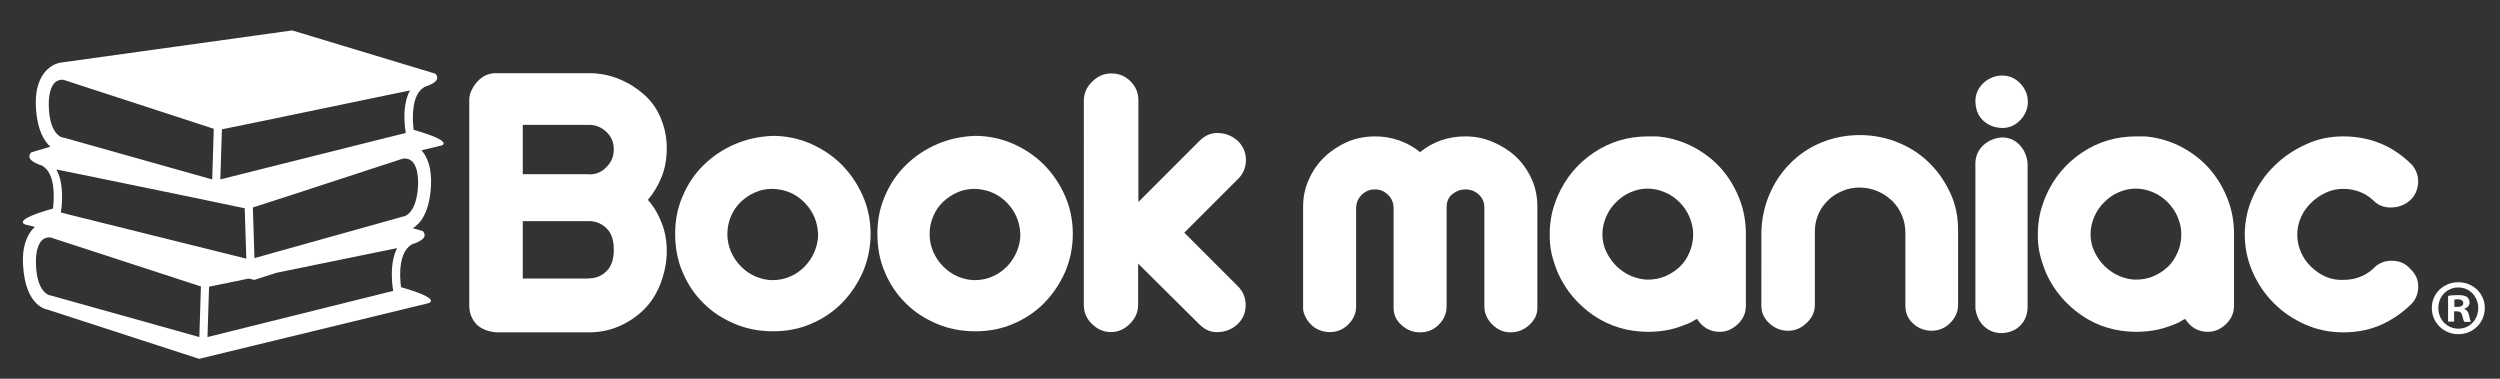 <?xml version="1.0" encoding="utf-8"?>
<!-- Generator: Adobe Illustrator 28.2.0, SVG Export Plug-In . SVG Version: 6.00 Build 0)  -->
<svg version="1.1" id="Layer_1" xmlns="http://www.w3.org/2000/svg" xmlns:xlink="http://www.w3.org/1999/xlink" x="0px" y="0px"
	 viewBox="0 0 953.1 144.4" style="enable-background:new 0 0 953.1 144.4;" xml:space="preserve">
<rect x="0" y="0" width="953.1" height="144.4" fill="#333333" stroke="none"/>
<style type="text/css">
	.st0{fill:#FFFFFF;}
</style>
<g>
	<g>
		<g>
			<path class="st0" d="M157.7,49.5c-0.6-4.9-0.7-13.3,3.8-16.1c0.1-0.1,0.1-0.1,0.2-0.2c3.7-1.2,6.3-2.8,4.3-5.1l-54.6-16.5
				L22.9,23.9c0,0-10.1,1.4-9.2,17.2c0.5,8.6,3.2,12.8,5.5,14.8l-7.3,2.2c-2,2.2,0.5,3.9,4.3,5.1c0.1,0.1,0.1,0.1,0.2,0.2
				c4.5,2.8,4.4,11.2,3.8,16.1C3.9,84.1,9.7,85.6,9.7,85.6l3.6,0.9c-2.5,2.3-5,6.6-4.5,14.7C9.7,117,18,118,18,118l57.9,18.8
				l87.4-21.2c0,0,5.8-1.5-10.4-6.1c-0.7-4.9-0.7-13.3,3.8-16.1c0.1-0.1,0.1-0.1,0.2-0.2c3.7-1.2,6.3-2.8,4.3-5.1l-3.8-1.1
				c2.5-1.5,6.3-5.5,6.9-15.9c0.4-7.1-1.4-11.3-3.6-13.8l7.5-1.8C168.1,55.6,173.9,54.1,157.7,49.5z M84.6,49.3l14.7-3L148.9,36
				l7.4-1.5c-2.4,4.3-2.3,10.2-1.9,14c0.1,0.9,0.2,1.6,0.3,2.2l-8.1,2L84,68.4L84.6,49.3z M21.5,64.6l7.4,1.5l47.7,9.8l4.2,0.9l0,0
				l0,0l12.5,2.6l0.6,19.2l-64.4-16l-6.3-1.6c0.1-0.6,0.2-1.4,0.3-2.2C23.8,74.8,23.9,68.9,21.5,64.6z M18.6,40.4
				c-0.1-4.2,0.7-7.2,2.2-8.8c1-1,2.1-1.2,2.9-1.2c0.4,0,0.7,0.1,0.7,0.1l38.1,12.4l19,6.2l-0.6,19.3l-53.3-15l-2.8-0.8
				c-0.1,0-0.2,0-0.4-0.1C24.2,52.6,18.9,52.1,18.6,40.4z M76,128.5l-56.1-15.7c-0.1,0-0.2-0.1-0.4-0.1c-0.2,0-5.5-0.5-5.8-12.2
				c-0.1-4.2,0.7-7.2,2.2-8.8c1-1,2.1-1.2,2.9-1.2c0.4,0,0.7,0.1,0.7,0.1c0,0,0,0,0,0l57.1,18.6L76,128.5z M149.6,108.7
				c0.1,0.9,0.2,1.6,0.3,2.2l-70.8,17.6l0.6-19.2l15.1-3.1l2.2,0.5l8.4-2.7l38.6-7.9l7.4-1.5C149.1,99,149.2,104.9,149.6,108.7z
				 M153.5,82.6c-0.1,0-0.3,0-0.4,0.1l-5.3,1.5L97,98.4l-0.6-19.3l16.7-5.4l40.4-13.2c0,0,2.1-0.5,3.7,1.1c1.5,1.5,2.3,4.6,2.2,8.8
				C158.9,82.1,153.7,82.6,153.5,82.6z"/>
		</g>
	</g>
	<path class="st0" d="M190.2,27.9h34.4c4.1,0,8,0.8,11.6,2.3c3.6,1.5,6.7,3.5,9.4,5.9c2.7,2.4,4.8,5.3,6.3,8.9s2.3,7.4,2.3,11.5
		c0,3.9-0.6,7.5-1.9,10.8c-1.3,3.3-3.1,6.3-5.3,8.9c2.3,2.6,4,5.5,5.3,8.9c1.3,3.3,1.9,6.9,1.9,10.6c0,4.1-0.8,8.2-2.3,12.2
		c-1.5,4-3.7,7.4-6.3,10c-2.7,2.7-5.8,4.8-9.4,6.4c-3.6,1.6-7.5,2.4-11.6,2.4h-34.4h-0.8c-3.2-0.2-5.7-1.2-7.6-2.9
		c-2-2.1-2.9-4.5-2.9-7.4V38.1c0-1.5,0.4-3,1.2-4.3c0.5-1,1.2-2,2-2.8c1.7-1.9,3.9-2.9,6.3-3.1C188.8,27.9,189.3,27.9,190.2,27.9z
		 M224.6,66.5c2.6,0,4.8-0.9,6.6-2.8c1.9-1.9,2.8-4.1,2.8-6.8c0-2.6-0.9-4.8-2.8-6.6c-1.9-1.8-4.1-2.7-6.6-2.7h-25.3v18.8H224.6z
		 M224.6,106.1c2.6,0,4.8-0.9,6.6-2.7c1.9-1.8,2.8-4.5,2.8-8.2c0-3.7-0.9-6.4-2.8-8.2c-1.9-1.8-4.1-2.7-6.6-2.7h-25.3v21.9H224.6z"
		/>
	<path class="st0" d="M294.6,51.8c5,0,9.8,1,14.3,2.9c4.5,2,8.5,4.6,11.9,8c3.4,3.4,6.1,7.4,8.1,11.9c2,4.5,3,9.4,3,14.6
		c0,5.1-1,9.9-2.9,14.4c-2,4.5-4.6,8.4-7.9,11.8c-3.3,3.4-7.3,6.1-11.8,8c-4.5,2-9.4,2.9-14.6,2.9c-5.1,0-10-0.9-14.5-2.8
		c-4.5-1.9-8.5-4.4-11.9-7.8c-3.4-3.3-6.1-7.3-8-11.8c-2-4.5-2.9-9.5-2.9-14.8c0-5.1,0.9-9.9,2.9-14.4c1.9-4.5,4.5-8.4,7.9-11.7
		c3.3-3.3,7.3-6,11.9-8C284.5,53.1,289.4,52,294.6,51.8z M294.6,72c-2.4,0-4.6,0.4-6.6,1.3c-2.1,0.9-3.9,2.1-5.5,3.6
		c-1.6,1.5-2.9,3.4-3.8,5.5c-0.9,2.1-1.4,4.4-1.4,6.9c0,2.4,0.5,4.6,1.4,6.7c0.9,2.1,2.2,4,3.8,5.6c1.6,1.6,3.4,2.9,5.5,3.8
		c2.1,0.9,4.3,1.4,6.6,1.4c2.4,0,4.6-0.5,6.7-1.4c2.1-0.9,3.9-2.2,5.5-3.8c1.5-1.6,2.8-3.4,3.7-5.6c0.9-2.1,1.4-4.3,1.4-6.7
		c-0.2-4.7-1.9-8.7-5.1-12C303.6,74,299.6,72.2,294.6,72z"/>
	<path class="st0" d="M371.7,51.8c5,0,9.8,1,14.3,2.9c4.5,2,8.5,4.6,11.9,8c3.4,3.4,6.1,7.4,8.1,11.9c2,4.5,3,9.4,3,14.6
		c0,5.1-1,9.9-2.9,14.4c-2,4.5-4.6,8.4-7.9,11.8c-3.3,3.4-7.3,6.1-11.8,8c-4.5,2-9.4,2.9-14.6,2.9c-5.1,0-10-0.9-14.5-2.8
		c-4.5-1.9-8.5-4.4-11.9-7.8c-3.4-3.3-6.1-7.3-8-11.8c-2-4.5-2.9-9.5-2.9-14.8c0-5.1,0.9-9.9,2.9-14.4c1.9-4.5,4.5-8.4,7.9-11.7
		c3.3-3.3,7.3-6,11.9-8C361.5,53.1,366.4,52,371.7,51.8z M371.7,72c-2.4,0-4.6,0.4-6.6,1.3c-2.1,0.9-3.9,2.1-5.5,3.6
		c-1.6,1.5-2.9,3.4-3.8,5.5c-0.9,2.1-1.4,4.4-1.4,6.9c0,2.4,0.5,4.6,1.4,6.7c0.9,2.1,2.2,4,3.8,5.6c1.6,1.6,3.4,2.9,5.5,3.8
		c2.1,0.9,4.3,1.4,6.6,1.4c2.4,0,4.6-0.5,6.7-1.4c2.1-0.9,3.9-2.2,5.5-3.8c1.5-1.6,2.8-3.4,3.7-5.6c0.9-2.1,1.4-4.3,1.4-6.7
		c-0.2-4.7-1.9-8.7-5.1-12C380.7,74,376.6,72.2,371.7,72z"/>
	<path class="st0" d="M471.8,109c2.1,2.1,3.1,4.5,3.1,7.3c0,2.8-1,5.3-3.1,7.3c-2.1,1.9-4.5,2.9-7.2,3c-2.8,0.2-5.2-0.8-7.4-3
		l-23.3-23.1v15.7c0,2.7-1,5.1-3.1,7.2c-2.1,2.1-4.5,3.2-7.2,3.2c-2.7,0-5.1-1-7.2-3s-3.2-4.4-3.2-7.3V38.4c0-2.7,1-5.1,3.1-7.2
		c2.1-2.1,4.5-3.2,7.4-3.2c2.9,0,5.3,1,7.3,3c2,2,3,4.4,3,7.3v38.7l23.3-23.3c2.1-2.1,4.5-3.1,7.2-3c2.8,0.1,5.2,1.1,7.4,3
		c2.1,2.1,3.1,4.5,3.1,7.3c0,2.8-1,5.3-3.1,7.3l-20.4,20.4L471.8,109z"/>
	<path class="st0" d="M524.3,52c3.1,0,6.1,0.5,9,1.5c2.9,1,5.6,2.5,8.1,4.5c4.9-4,10.7-6,17.3-6c3.6,0,7.1,0.7,10.4,2.1
		c3.3,1.4,6.3,3.3,8.8,5.6c2.5,2.4,4.5,5.2,6,8.5c1.5,3.3,2.2,6.8,2.2,10.5v38.7c0,2.5-1,4.6-3.1,6.5c-2.1,1.9-4.4,2.8-7.1,2.8
		c-2.7,0-5-1-7-3s-3-4.3-3-7V79.1c0-2-0.7-3.6-2.1-4.9c-1.4-1.3-3.1-2-5.2-2c-1.7,0-3.4,0.6-4.9,1.8c-1.5,1.2-2.2,2.9-2.2,5.2v37.5
		c0,2.8-1,5.1-3,7.1c-2,2-4.4,2.9-7.2,2.9c-2.6,0-4.9-0.9-6.9-2.7c-2.1-1.8-3.1-4-3.1-6.6V79.1c-0.1-2.1-0.9-3.7-2.3-5
		c-1.4-1.3-3-1.9-4.8-1.9c-2,0-3.6,0.7-5,2c-1.4,1.3-2.1,3-2.2,5.1v38.2c-0.2,2.5-1.3,4.6-3.2,6.4c-1.9,1.8-4.2,2.7-6.9,2.7
		c-1.4,0-2.8-0.3-4-0.8c-1.2-0.5-2.3-1.2-3.2-2.2c-0.9-0.9-1.7-2-2.2-3.2c-0.6-1.2-0.8-2.5-0.7-3.9V78.7c0-3.6,0.7-7,2.2-10.3
		c1.4-3.2,3.4-6.1,5.9-8.5c2.5-2.4,5.4-4.3,8.7-5.8C516.9,52.7,520.5,52,524.3,52z"/>
	<path class="st0" d="M632.7,52.1c4.6,0.5,9,1.9,13,4c4.1,2.2,7.6,4.9,10.5,8.2c2.9,3.3,5.2,7.1,6.9,11.4c1.7,4.3,2.5,8.8,2.5,13.5
		v27.3c0,2.8-1,5.1-3.1,7.1c-2.1,2-4.4,2.9-6.9,2.9c-3.6,0-6.5-1.6-8.6-4.9c-0.5,0.2-1,0.4-1.4,0.7c-0.4,0.3-0.8,0.5-1.2,0.7
		c-2.5,1.1-5,2-7.6,2.6c-2.7,0.6-5.5,0.9-8.5,0.9c-7.7,0-14.6-2.1-20.7-6.2c-6.1-4.2-10.6-9.5-13.6-16.1c-1-2.4-1.8-4.8-2.4-7.2
		c-0.6-2.5-0.8-5-0.8-7.7c0-2.7,0.3-5.2,0.8-7.7c0.6-2.5,1.4-4.9,2.4-7.2c3-6.7,7.5-12.1,13.6-16.2c6.1-4.1,13-6.2,20.7-6.2
		c0.8,0,1.6,0,2.2,0C631.3,52,632,52,632.7,52.1z M628.2,106.6c2.4,0,4.6-0.4,6.7-1.3c2.1-0.9,3.9-2.1,5.5-3.6s2.8-3.4,3.7-5.5
		c0.9-2.1,1.4-4.4,1.4-6.9c0-2.3-0.5-4.4-1.4-6.6c-0.9-2.1-2.2-4-3.8-5.6c-1.6-1.6-3.4-2.9-5.6-3.8c-2.1-0.9-4.3-1.4-6.6-1.4
		c-2.3,0-4.4,0.5-6.5,1.4c-2.1,0.9-3.9,2.2-5.5,3.8c-1.6,1.6-2.9,3.4-3.8,5.6c-0.9,2.1-1.4,4.3-1.4,6.6c0,2.4,0.5,4.6,1.5,6.7
		c1,2.1,2.3,3.9,3.9,5.5c1.6,1.5,3.4,2.8,5.5,3.7C624,106.1,626.1,106.6,628.2,106.6z"/>
	<path class="st0" d="M709.1,51.5c4.9,0,9.7,0.9,14.2,2.7c4.5,1.8,8.5,4.3,11.9,7.6c3.4,3.2,6.1,7.1,8.2,11.5
		c2.1,4.4,3.1,9.2,3.1,14.3v28.5c0,2.7-1,5-2.9,6.9c-1.9,2-4.2,3-7,3.1c-2.8,0-5.2-0.9-7.2-2.7c-2-1.8-3-4.1-3-6.9V88.8
		c0-2.4-0.4-4.6-1.3-6.7c-0.9-2.1-2.1-3.9-3.7-5.5c-1.6-1.5-3.4-2.8-5.6-3.7c-2.1-0.9-4.4-1.4-6.9-1.4c-2.3,0-4.4,0.4-6.5,1.3
		c-2.1,0.9-3.9,2-5.4,3.5c-1.5,1.4-2.8,3.2-3.7,5.2c-0.9,2.1-1.4,4.2-1.4,6.5v28.1c0,2.7-1,5-3.1,7c-2.1,2-4.4,3-7.1,3
		c-2.7,0-5-0.9-7.1-2.8c-2.1-1.9-3.1-4.1-3.1-6.8V88.8c0.1-5.1,1.1-10,3-14.5c1.9-4.5,4.5-8.5,7.9-11.9c3.3-3.4,7.3-6.1,11.8-8
		C698.8,52.5,703.8,51.5,709.1,51.5z"/>
	<path class="st0" d="M763.3,28.8c2.7,0,5,1,6.9,3c1.9,2,2.9,4.3,2.9,7c0,2.7-1,5-2.9,7c-1.9,2-4.2,3-6.9,3c-3-0.1-5.4-1.1-7.3-2.9
		c-1.9-1.8-2.9-4.3-2.9-7.6c0.1-2.7,1.2-4.9,3.2-6.8C758.3,29.8,760.7,28.8,763.3,28.8z M763.3,52.4c2.7,0,4.9,1,6.7,2.9
		c1.8,2,2.8,4.3,3,7.1V117c0,2.8-0.9,5.1-2.6,6.9c-1.7,1.9-4.1,2.9-7.1,3.1c-2.7,0-4.9-0.8-6.8-2.5c-1.8-1.6-3-4-3.4-6.9V61.8
		c0.2-2.7,1.3-4.9,3.2-6.6C758.3,53.5,760.7,52.5,763.3,52.4z"/>
	<path class="st0" d="M818.8,52.1c4.6,0.5,9,1.9,13,4c4.1,2.2,7.6,4.9,10.5,8.2c2.9,3.3,5.2,7.1,6.9,11.4c1.7,4.3,2.5,8.8,2.5,13.5
		v27.3c0,2.8-1,5.1-3.1,7.1c-2.1,2-4.4,2.9-6.9,2.9c-3.6,0-6.5-1.6-8.6-4.9c-0.5,0.2-1,0.4-1.4,0.7c-0.4,0.3-0.8,0.5-1.2,0.7
		c-2.5,1.1-5,2-7.6,2.6c-2.7,0.6-5.5,0.9-8.5,0.9c-7.7,0-14.6-2.1-20.7-6.2c-6.1-4.2-10.6-9.5-13.6-16.1c-1-2.4-1.8-4.8-2.4-7.2
		c-0.6-2.5-0.8-5-0.8-7.7c0-2.7,0.3-5.2,0.8-7.7c0.6-2.5,1.4-4.9,2.4-7.2c3-6.7,7.5-12.1,13.6-16.2c6.1-4.1,13-6.2,20.7-6.2
		c0.8,0,1.6,0,2.2,0C817.4,52,818,52,818.8,52.1z M814.3,106.6c2.4,0,4.6-0.4,6.7-1.3c2.1-0.9,3.9-2.1,5.5-3.6s2.8-3.4,3.7-5.5
		c0.9-2.1,1.4-4.4,1.4-6.9c0-2.3-0.5-4.4-1.4-6.6c-0.9-2.1-2.2-4-3.8-5.6c-1.6-1.6-3.4-2.9-5.6-3.8c-2.1-0.9-4.3-1.4-6.6-1.4
		c-2.3,0-4.4,0.5-6.5,1.4c-2.1,0.9-3.9,2.2-5.5,3.8c-1.6,1.6-2.9,3.4-3.8,5.6c-0.9,2.1-1.4,4.3-1.4,6.6c0,2.4,0.5,4.6,1.5,6.7
		c1,2.1,2.3,3.9,3.9,5.5c1.6,1.5,3.4,2.8,5.5,3.7C810,106.1,812.1,106.6,814.3,106.6z"/>
	<path class="st0" d="M893.3,52c10.3,0,19,3.6,26.2,10.8c1.7,2,2.5,4.3,2.4,6.9c-0.2,2.7-1.2,4.9-3,6.6c-1.9,1.7-4.2,2.7-7.1,2.8
		c-2.9,0.1-5.2-0.8-7.1-2.8c-3.2-2.9-7-4.3-11.4-4.3c-2.4,0-4.6,0.5-6.7,1.5c-2.1,1-4,2.3-5.6,3.9c-1.6,1.6-2.9,3.4-3.8,5.5
		c-0.9,2.1-1.4,4.2-1.4,6.5c0,2.4,0.5,4.6,1.4,6.7c0.9,2.1,2.2,4,3.9,5.6c1.6,1.6,3.5,2.9,5.6,3.8c2.1,0.9,4.3,1.3,6.6,1.2
		c4.5,0,8.3-1.4,11.4-4.2c1.9-2.1,4.2-3.1,7.1-3.1c2.9,0,5.2,1,7.1,3.1c0.9,0.8,1.6,1.8,2.2,2.9c0.5,1.1,0.8,2.3,0.8,3.5
		c0.1,1.2-0.1,2.4-0.5,3.6c-0.4,1.2-1,2.2-1.9,3.2c-3.6,3.6-7.6,6.3-11.9,8.2s-9.1,2.8-14.3,2.8c-5.1,0-10-1-14.5-3
		c-4.5-2-8.5-4.7-11.9-8.1c-3.4-3.4-6.1-7.3-8.1-11.9c-2-4.5-3-9.3-3-14.3c0-4.9,1-9.7,3-14.2c2-4.5,4.7-8.5,8.2-11.9
		c3.4-3.4,7.4-6.1,12-8.2C883.4,53,888.2,52,893.3,52z"/>
	<g>
		<path class="st0" d="M947.3,117.4c0,5.6-4.4,10-10.1,10c-5.6,0-10.1-4.4-10.1-10c0-5.5,4.5-9.8,10.1-9.8
			C942.9,107.6,947.3,111.9,947.3,117.4z M929.6,117.4c0,4.4,3.2,7.9,7.7,7.9c4.3,0,7.5-3.5,7.5-7.8c0-4.4-3.2-7.9-7.6-7.9
			S929.6,113.1,929.6,117.4z M935.6,122.6h-2.3v-9.8c0.9-0.2,2.2-0.3,3.8-0.3c1.9,0,2.7,0.3,3.4,0.7c0.5,0.4,1,1.2,1,2.2
			c0,1.1-0.8,1.9-2,2.3v0.1c1,0.4,1.5,1.1,1.8,2.4c0.3,1.5,0.5,2.1,0.7,2.5h-2.5c-0.3-0.4-0.5-1.3-0.8-2.4c-0.2-1.1-0.8-1.6-2-1.6
			h-1.1V122.6z M935.7,117h1.1c1.3,0,2.3-0.4,2.3-1.4c0-0.9-0.7-1.5-2.1-1.5c-0.6,0-1,0.1-1.3,0.1V117z"/>
	</g>
</g>
</svg>
